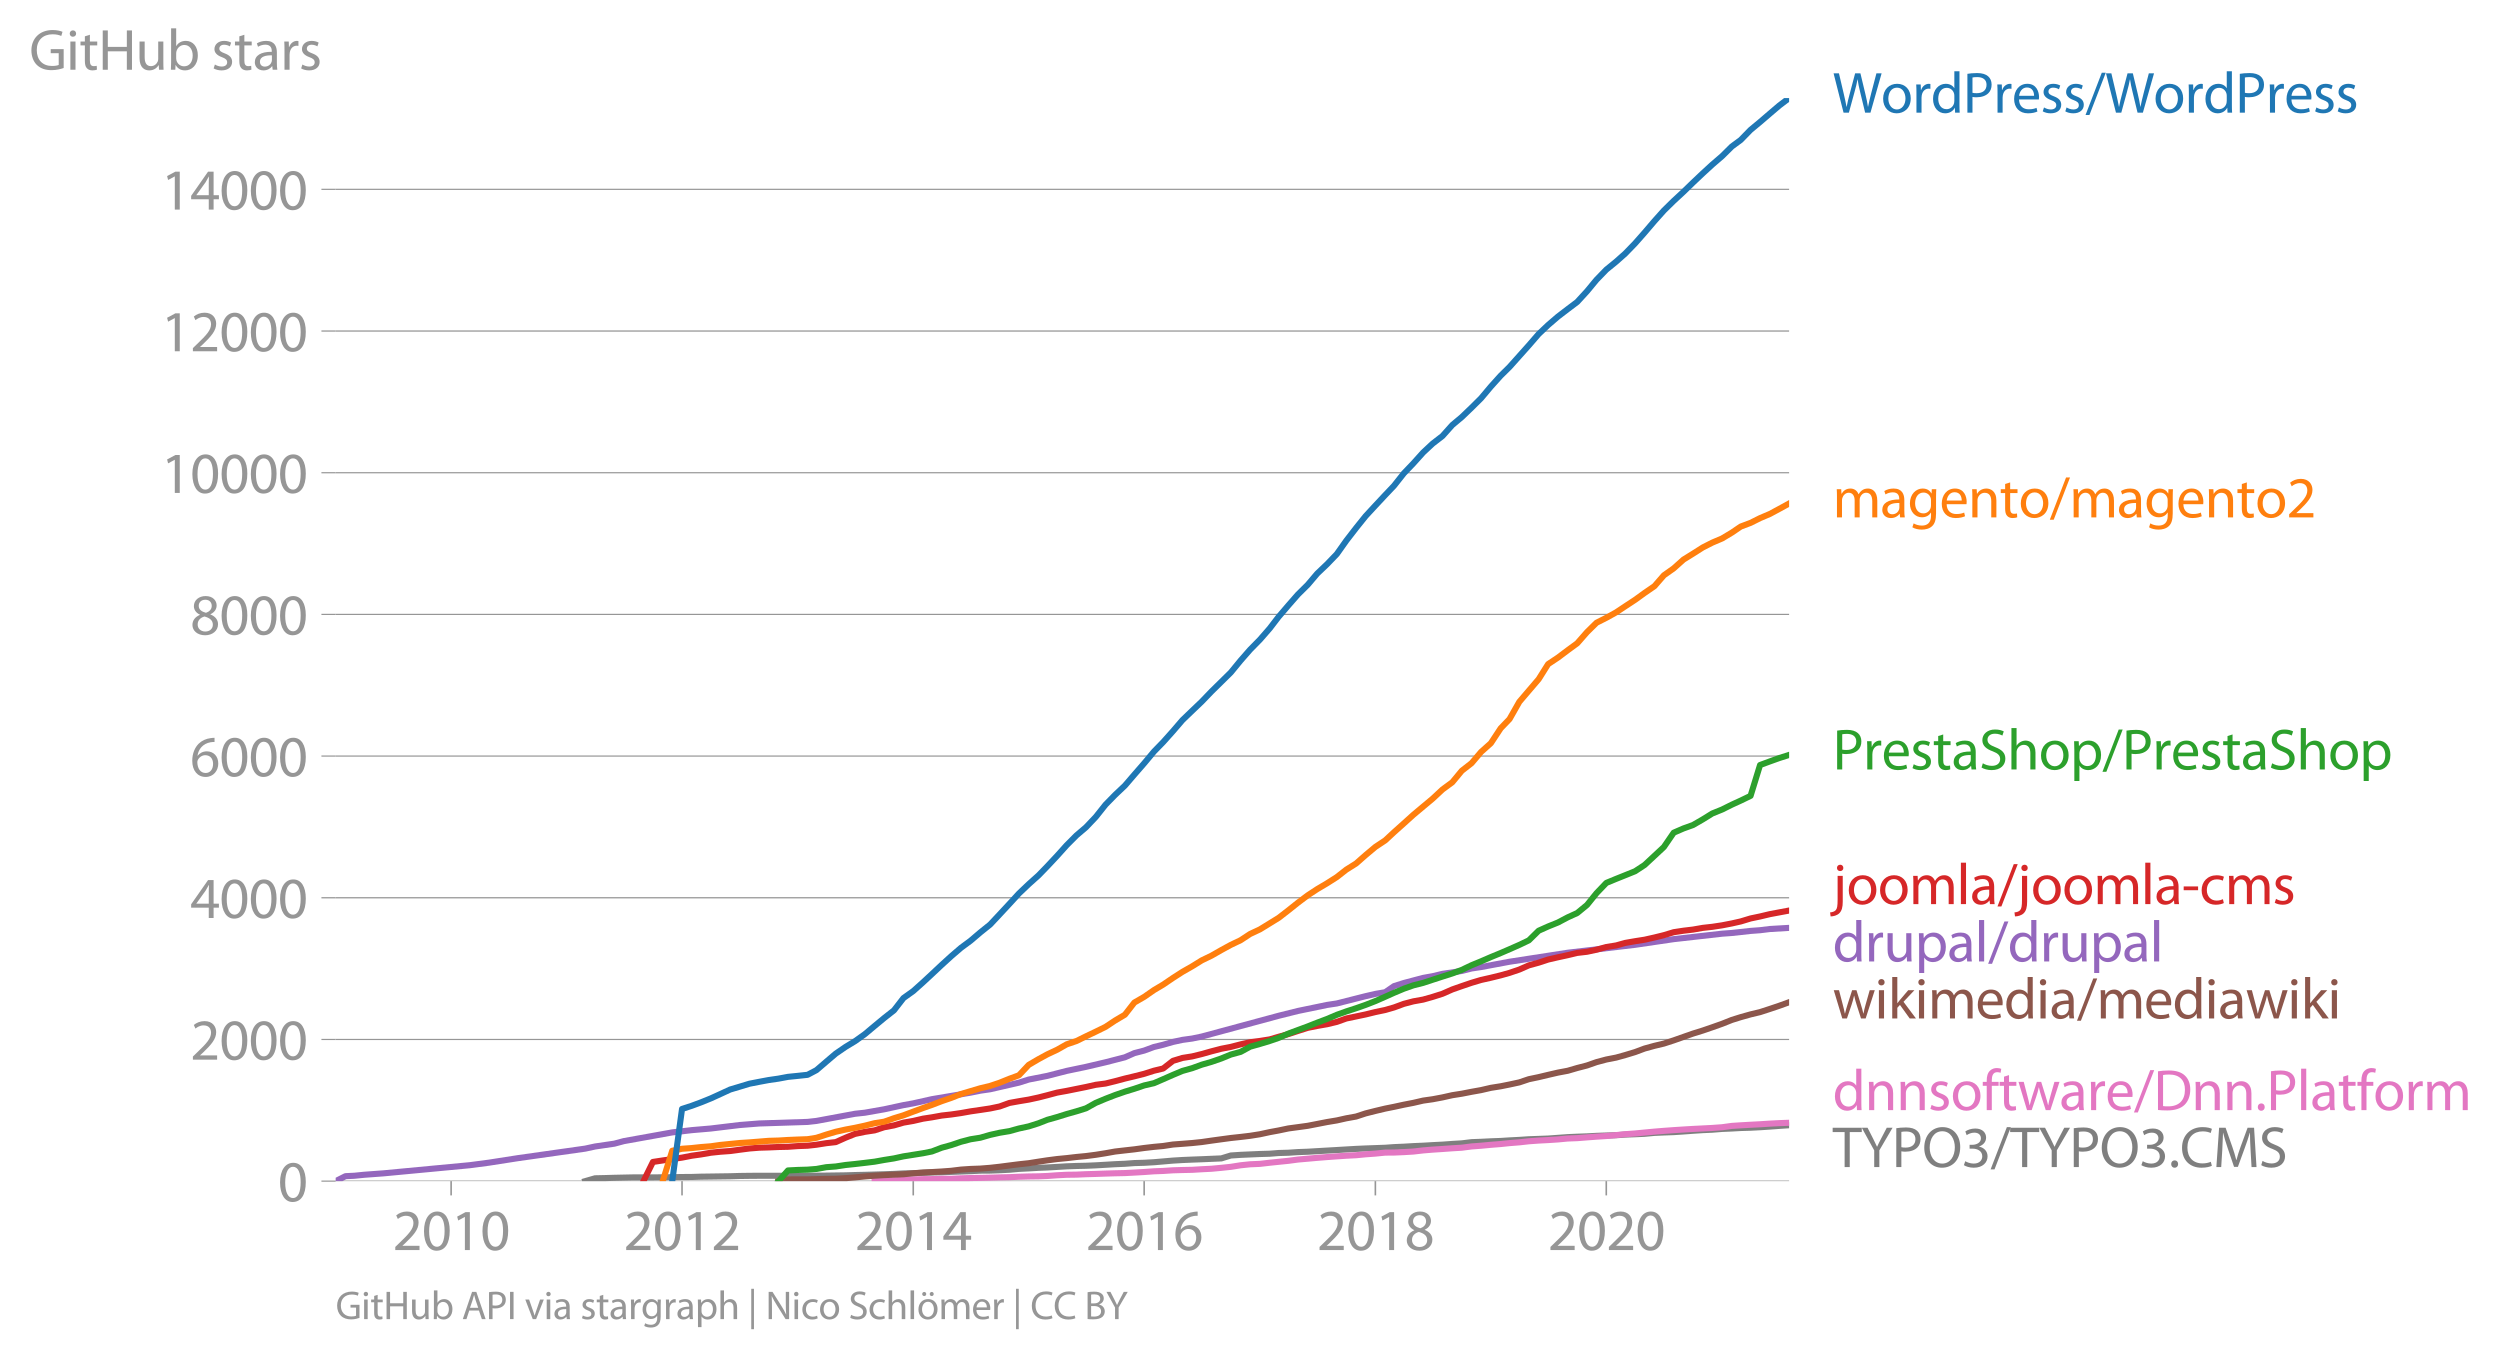 <svg xmlns:xlink="http://www.w3.org/1999/xlink" width="819.024" height="444.99" viewBox="0 0 614.268 333.742" xmlns="http://www.w3.org/2000/svg"><defs><style>*{stroke-linejoin:round;stroke-linecap:butt}</style></defs><g id="figure_1"><path d="M0 333.742h614.268V0H0v333.742z" style="fill:none" id="patch_1"/><g id="axes_1"><path d="M82.476 290.215h357.12V24.103H82.476v266.112z" style="fill:none" id="patch_2"/><g id="matplotlib.axis_1"><g id="xtick_1"><g id="line2d_1"><defs><path id="m852d2f756b" d="M0 0v3.5" style="stroke:#969696;stroke-width:.4"/></defs><use xlink:href="#m852d2f756b" x="110.844" y="290.215" style="fill:#969696;stroke:#969696;stroke-width:.4"/></g><g style="fill:#969696" transform="matrix(.14 0 0 -.14 96.48 307.155)" id="text_1"><defs><path id="MyriadPro-Regular-32" d="M2944 0v467H1075v13l333 307c877 845 1434 1466 1434 2234 0 595-378 1209-1274 1209-480 0-890-179-1178-422l180-397c192 160 505 352 883 352 621 0 825-390 825-813-6-627-486-1164-1548-2176L288 346V0h2656z" transform="scale(.016)"/><path id="MyriadPro-Regular-30" d="M1677 4230c-845 0-1447-768-1447-2163C243 691 794-70 1606-70c922 0 1447 780 1447 2195 0 1325-499 2105-1376 2105zm-32-435c582 0 845-672 845-1696 0-1062-276-1734-852-1734-512 0-844 614-844 1696 0 1133 358 1734 851 1734z" transform="scale(.016)"/><path id="MyriadPro-Regular-31" d="M1510 0h544v4160h-480l-908-486 108-429 724 390h12V0z" transform="scale(.016)"/></defs><use xlink:href="#MyriadPro-Regular-32"/><use xlink:href="#MyriadPro-Regular-30" x="51.3"/><use xlink:href="#MyriadPro-Regular-31" x="102.6"/><use xlink:href="#MyriadPro-Regular-30" x="153.9"/></g></g><g id="xtick_2"><use xlink:href="#m852d2f756b" x="167.579" y="290.215" style="fill:#969696;stroke:#969696;stroke-width:.4" id="line2d_2"/><g style="fill:#969696" transform="matrix(.14 0 0 -.14 153.216 307.155)" id="text_2"><use xlink:href="#MyriadPro-Regular-32"/><use xlink:href="#MyriadPro-Regular-30" x="51.3"/><use xlink:href="#MyriadPro-Regular-31" x="102.6"/><use xlink:href="#MyriadPro-Regular-32" x="153.9"/></g></g><g id="xtick_3"><use xlink:href="#m852d2f756b" x="224.392" y="290.215" style="fill:#969696;stroke:#969696;stroke-width:.4" id="line2d_3"/><g style="fill:#969696" transform="matrix(.14 0 0 -.14 210.028 307.155)" id="text_3"><defs><path id="MyriadPro-Regular-34" d="M2560 0v1133h582v441h-582v2586h-608L96 1504v-371h1933V0h531zM666 1574v13l1017 1415c115 192 218 371 346 614h19c-13-218-19-435-19-653V1574H666z" transform="scale(.016)"/></defs><use xlink:href="#MyriadPro-Regular-32"/><use xlink:href="#MyriadPro-Regular-30" x="51.3"/><use xlink:href="#MyriadPro-Regular-31" x="102.6"/><use xlink:href="#MyriadPro-Regular-34" x="153.9"/></g></g><g id="xtick_4"><use xlink:href="#m852d2f756b" x="281.127" y="290.215" style="fill:#969696;stroke:#969696;stroke-width:.4" id="line2d_4"/><g style="fill:#969696" transform="matrix(.14 0 0 -.14 266.764 307.155)" id="text_4"><defs><path id="MyriadPro-Regular-36" d="M2662 4224c-102 0-243-6-409-32-525-64-986-275-1331-614-410-410-704-1056-704-1876C218 621 800-70 1690-70c864 0 1382 704 1382 1465 0 813-518 1344-1254 1344-461 0-807-217-1005-480h-19c96 685 563 1331 1446 1479 160 25 307 32 422 25v461zM1690 365c-589 0-903 505-916 1190 0 103 26 186 64 250 154 301 468 512 807 512 518 0 857-359 857-954s-326-998-806-998h-6z" transform="scale(.016)"/></defs><use xlink:href="#MyriadPro-Regular-32"/><use xlink:href="#MyriadPro-Regular-30" x="51.3"/><use xlink:href="#MyriadPro-Regular-31" x="102.6"/><use xlink:href="#MyriadPro-Regular-36" x="153.9"/></g></g><g id="xtick_5"><use xlink:href="#m852d2f756b" x="337.939" y="290.215" style="fill:#969696;stroke:#969696;stroke-width:.4" id="line2d_5"/><g style="fill:#969696" transform="matrix(.14 0 0 -.14 323.576 307.155)" id="text_5"><defs><path id="MyriadPro-Regular-38" d="M1062 2170c-512-218-825-589-825-1114C237 448 762-70 1632-70c794 0 1414 486 1414 1209 0 506-320 871-838 1075v20c512 243 685 620 685 972 0 519-403 1024-1210 1024-729 0-1286-448-1286-1107 0-358 198-717 659-934l6-19zm583-1831c-531 0-851 371-832 794 0 397 262 717 749 857 563-160 915-403 915-908 0-423-327-743-832-743zm6 3488c506 0 704-345 704-678 0-378-275-634-633-755-480 128-794 352-794 768 0 358 256 665 723 665z" transform="scale(.016)"/></defs><use xlink:href="#MyriadPro-Regular-32"/><use xlink:href="#MyriadPro-Regular-30" x="51.3"/><use xlink:href="#MyriadPro-Regular-31" x="102.6"/><use xlink:href="#MyriadPro-Regular-38" x="153.9"/></g></g><g id="xtick_6"><use xlink:href="#m852d2f756b" x="394.675" y="290.215" style="fill:#969696;stroke:#969696;stroke-width:.4" id="line2d_6"/><g style="fill:#969696" transform="matrix(.14 0 0 -.14 380.311 307.155)" id="text_6"><use xlink:href="#MyriadPro-Regular-32"/><use xlink:href="#MyriadPro-Regular-30" x="51.3"/><use xlink:href="#MyriadPro-Regular-32" x="102.6"/><use xlink:href="#MyriadPro-Regular-30" x="153.9"/></g></g></g><g id="matplotlib.axis_2"><g id="ytick_1"><path d="M82.476 290.215h357.12" clip-path="url(#pc73faa4b08)" style="fill:none;stroke:#969696;stroke-width:.3;stroke-linecap:square" id="line2d_7"/><g id="line2d_8"><defs><path id="m9171b4764f" d="M0 0h-3.5" style="stroke:#969696;stroke-width:.3"/></defs><use xlink:href="#m9171b4764f" x="82.476" y="290.215" style="fill:#969696;stroke:#969696;stroke-width:.3"/></g><use xlink:href="#MyriadPro-Regular-30" style="fill:#969696" transform="matrix(.14 0 0 -.14 68.295 295.185)" id="text_7"/></g><g id="ytick_2"><path d="M82.476 255.402h357.12" clip-path="url(#pc73faa4b08)" style="fill:none;stroke:#969696;stroke-width:.3;stroke-linecap:square" id="line2d_9"/><use xlink:href="#m9171b4764f" x="82.476" y="255.402" style="fill:#969696;stroke:#969696;stroke-width:.3" id="line2d_10"/><g style="fill:#969696" transform="matrix(.14 0 0 -.14 46.75 260.372)" id="text_8"><use xlink:href="#MyriadPro-Regular-32"/><use xlink:href="#MyriadPro-Regular-30" x="51.3"/><use xlink:href="#MyriadPro-Regular-30" x="102.6"/><use xlink:href="#MyriadPro-Regular-30" x="153.9"/></g></g><g id="ytick_3"><path d="M82.476 220.589h357.12" clip-path="url(#pc73faa4b08)" style="fill:none;stroke:#969696;stroke-width:.3;stroke-linecap:square" id="line2d_11"/><use xlink:href="#m9171b4764f" x="82.476" y="220.589" style="fill:#969696;stroke:#969696;stroke-width:.3" id="line2d_12"/><g style="fill:#969696" transform="matrix(.14 0 0 -.14 46.75 225.559)" id="text_9"><use xlink:href="#MyriadPro-Regular-34"/><use xlink:href="#MyriadPro-Regular-30" x="51.3"/><use xlink:href="#MyriadPro-Regular-30" x="102.6"/><use xlink:href="#MyriadPro-Regular-30" x="153.9"/></g></g><g id="ytick_4"><path d="M82.476 185.776h357.12" clip-path="url(#pc73faa4b08)" style="fill:none;stroke:#969696;stroke-width:.3;stroke-linecap:square" id="line2d_13"/><use xlink:href="#m9171b4764f" x="82.476" y="185.776" style="fill:#969696;stroke:#969696;stroke-width:.3" id="line2d_14"/><g style="fill:#969696" transform="matrix(.14 0 0 -.14 46.75 190.746)" id="text_10"><use xlink:href="#MyriadPro-Regular-36"/><use xlink:href="#MyriadPro-Regular-30" x="51.3"/><use xlink:href="#MyriadPro-Regular-30" x="102.6"/><use xlink:href="#MyriadPro-Regular-30" x="153.9"/></g></g><g id="ytick_5"><path d="M82.476 150.962h357.12" clip-path="url(#pc73faa4b08)" style="fill:none;stroke:#969696;stroke-width:.3;stroke-linecap:square" id="line2d_15"/><use xlink:href="#m9171b4764f" x="82.476" y="150.962" style="fill:#969696;stroke:#969696;stroke-width:.3" id="line2d_16"/><g style="fill:#969696" transform="matrix(.14 0 0 -.14 46.75 155.932)" id="text_11"><use xlink:href="#MyriadPro-Regular-38"/><use xlink:href="#MyriadPro-Regular-30" x="51.3"/><use xlink:href="#MyriadPro-Regular-30" x="102.6"/><use xlink:href="#MyriadPro-Regular-30" x="153.9"/></g></g><g id="ytick_6"><path d="M82.476 116.15h357.12" clip-path="url(#pc73faa4b08)" style="fill:none;stroke:#969696;stroke-width:.3;stroke-linecap:square" id="line2d_17"/><use xlink:href="#m9171b4764f" x="82.476" y="116.149" style="fill:#969696;stroke:#969696;stroke-width:.3" id="line2d_18"/><g style="fill:#969696" transform="matrix(.14 0 0 -.14 39.568 121.12)" id="text_12"><use xlink:href="#MyriadPro-Regular-31"/><use xlink:href="#MyriadPro-Regular-30" x="51.3"/><use xlink:href="#MyriadPro-Regular-30" x="102.6"/><use xlink:href="#MyriadPro-Regular-30" x="153.9"/><use xlink:href="#MyriadPro-Regular-30" x="205.2"/></g></g><g id="ytick_7"><path d="M82.476 81.336h357.12" clip-path="url(#pc73faa4b08)" style="fill:none;stroke:#969696;stroke-width:.3;stroke-linecap:square" id="line2d_19"/><use xlink:href="#m9171b4764f" x="82.476" y="81.336" style="fill:#969696;stroke:#969696;stroke-width:.3" id="line2d_20"/><g style="fill:#969696" transform="matrix(.14 0 0 -.14 39.568 86.306)" id="text_13"><use xlink:href="#MyriadPro-Regular-31"/><use xlink:href="#MyriadPro-Regular-32" x="51.3"/><use xlink:href="#MyriadPro-Regular-30" x="102.6"/><use xlink:href="#MyriadPro-Regular-30" x="153.9"/><use xlink:href="#MyriadPro-Regular-30" x="205.2"/></g></g><g id="ytick_8"><path d="M82.476 46.523h357.12" clip-path="url(#pc73faa4b08)" style="fill:none;stroke:#969696;stroke-width:.3;stroke-linecap:square" id="line2d_21"/><use xlink:href="#m9171b4764f" x="82.476" y="46.523" style="fill:#969696;stroke:#969696;stroke-width:.3" id="line2d_22"/><g style="fill:#969696" transform="matrix(.14 0 0 -.14 39.568 51.493)" id="text_14"><use xlink:href="#MyriadPro-Regular-31"/><use xlink:href="#MyriadPro-Regular-34" x="51.3"/><use xlink:href="#MyriadPro-Regular-30" x="102.6"/><use xlink:href="#MyriadPro-Regular-30" x="153.9"/><use xlink:href="#MyriadPro-Regular-30" x="205.2"/></g></g><g style="fill:#969696" transform="matrix(.14 0 0 -.14 7.2 17.14)" id="text_15"><defs><path id="MyriadPro-Regular-47" d="M3770 2266H2349v-448h877V531c-128-64-378-115-743-115-1005 0-1664 646-1664 1741 0 1081 685 1734 1735 1734 435 0 723-83 953-185l135 454c-186 90-576 198-1076 198-1446 0-2329-940-2336-2227 0-672 231-1248 602-1606 422-403 960-570 1613-570 582 0 1075 147 1325 237v2074z" transform="scale(.016)"/><path id="MyriadPro-Regular-69" d="M1030 0v3098H467V0h563zM749 4320c-205 0-352-154-352-352 0-192 141-346 339-346 224 0 365 154 358 346 0 198-134 352-345 352z" transform="scale(.016)"/><path id="MyriadPro-Regular-74" d="M595 3667v-569H115v-429h480V979c0-365 58-640 218-806C947 19 1158-70 1421-70c217 0 390 38 499 83l-26 422c-83-25-172-38-326-38-314 0-422 217-422 601v1671h806v429h-806v742l-551-173z" transform="scale(.016)"/><path id="MyriadPro-Regular-48" d="M486 4314V0h557v2022h2087V0h563v4314h-563V2509H1043v1805H486z" transform="scale(.016)"/><path id="MyriadPro-Regular-75" d="M3059 3098h-563V1197c0-103-19-205-51-288-103-250-365-512-743-512-512 0-691 397-691 985v1716H448V1286C448 198 1030-70 1517-70c550 0 877 326 1024 576h13l32-506h499c-19 243-26 525-26 845v2253z" transform="scale(.016)"/><path id="MyriadPro-Regular-62" d="M467 800c0-275-13-589-25-800h486l26 512h19c230-410 589-582 1037-582 691 0 1388 550 1388 1657 7 941-537 1581-1305 1581-499 0-858-224-1056-570h-13v1946H467V800zm557 998c0 90 19 167 32 231 115 429 474 691 858 691 601 0 921-531 921-1152 0-710-352-1190-941-1190-409 0-736 268-844 659-13 64-26 134-26 205v556z" transform="scale(.016)"/><path id="MyriadPro-Regular-73" d="M250 147C467 19 781-70 1120-70c736 0 1158 390 1158 934 0 461-275 730-812 934-404 154-589 269-589 525 0 231 185 423 518 423 288 0 512-103 634-180l141 410c-173 102-448 192-762 192-666 0-1069-410-1069-909 0-371 263-678 819-877 416-153 576-300 576-569 0-256-192-461-601-461-282 0-576 115-743 224L250 147z" transform="scale(.016)"/><path id="MyriadPro-Regular-61" d="M2643 1901c0 621-230 1267-1177 1267-391 0-762-109-1018-275l128-371c218 140 518 230 806 230 634 0 704-461 704-717v-64C890 1978 224 1568 224 819c0-448 320-889 947-889 442 0 775 217 947 460h20l44-390h512c-38 211-51 474-51 742v1159zm-544-858c0-57-13-121-32-179-89-262-345-518-749-518-288 0-531 172-531 537 0 602 698 711 1312 698v-538z" transform="scale(.016)"/><path id="MyriadPro-Regular-72" d="M467 0h557v1651c0 96 13 186 26 263 76 422 358 723 755 723 77 0 134-7 192-19v531c-51 13-96 19-160 19-378 0-717-262-858-678h-25l-20 608H442c19-288 25-602 25-967V0z" transform="scale(.016)"/></defs><use xlink:href="#MyriadPro-Regular-47"/><use xlink:href="#MyriadPro-Regular-69" x="64.6"/><use xlink:href="#MyriadPro-Regular-74" x="88"/><use xlink:href="#MyriadPro-Regular-48" x="121.1"/><use xlink:href="#MyriadPro-Regular-75" x="186.3"/><use xlink:href="#MyriadPro-Regular-62" x="241.4"/><use xlink:href="#MyriadPro-Regular-20" x="298.3"/><use xlink:href="#MyriadPro-Regular-73" x="319.5"/><use xlink:href="#MyriadPro-Regular-74" x="359.1"/><use xlink:href="#MyriadPro-Regular-61" x="392.2"/><use xlink:href="#MyriadPro-Regular-72" x="440.4"/><use xlink:href="#MyriadPro-Regular-73" x="473.1"/></g></g><path d="m143.797 290.215 2.409-.696 2.332-.052 2.409-.07 2.331-.052 2.41-.052h4.74l2.41-.018 2.332-.035 2.409-.035 2.41-.017 2.253-.07 2.41-.034 2.33-.035 2.41-.035 2.332-.07 2.409-.034 2.41-.018H198.432l2.177-.017 2.409-.018 2.331-.034 2.41-.035 2.331-.07 2.41-.052 2.409-.07 2.331-.07 2.41-.086 2.331-.122 2.41-.052 2.409-.088 2.176-.087 2.41-.052 2.33-.104 2.41-.087 2.332-.087 2.41-.122 2.408-.018 2.332-.087 2.41-.121 2.33-.21 2.41-.121 2.41-.14 2.176-.086 2.409-.14 2.331-.139 2.41-.087 2.331-.052 2.41-.105 2.409-.139 2.332-.14 2.409-.104 2.331-.174 2.41-.07 2.409-.138 2.254-.192 2.41-.209 2.33-.14 2.41-.104 2.332-.087 2.409-.104 2.41-.104 2.33-.714 2.41-.157 2.332-.104 2.409-.105 2.41-.07 2.175-.173 2.41-.07 2.331-.157 2.41-.087 2.331-.139 2.41-.14 2.409-.138 2.331-.14 2.41-.139 2.331-.104 2.41-.087 2.409-.087 2.176-.157 2.41-.105 2.33-.139 2.41-.104 2.332-.14 2.409-.121 2.41-.174 2.33-.14 2.41-.296 2.332-.087 2.409-.121 2.41-.087 2.175-.14 2.41-.122 2.331-.156 2.41-.087 2.331-.087 2.41-.174 2.409-.174 2.331-.105 2.41-.087 2.331-.122 2.41-.087 2.409-.07 2.254-.156 2.409-.087 2.332-.105 2.409-.226 2.331-.104 2.41-.087 2.409-.157 2.332-.174 2.409-.157 2.331-.104 2.41-.192 2.41-.104 2.175-.122 2.41-.07 2.331-.121 2.41-.157 2.331-.174 2.41-.157" clip-path="url(#pc73faa4b08)" style="fill:none;stroke:#7f7f7f;stroke-width:1.5;stroke-linecap:square" id="line2d_23"/><path d="m214.91 290.215 2.331-.14 2.41-.069 2.331-.14 2.41-.069 2.409-.07 2.176-.017 2.41-.07h2.33l2.41-.121 2.332-.07 2.41-.035 2.408-.052 2.332-.07 2.41-.052 2.33-.104 2.41-.07 2.41-.035 2.176-.087 2.409-.174 2.331-.122 2.41-.034 2.331-.105 2.41-.07 2.409-.086 2.332-.07 2.409-.052 2.331-.122 2.41-.14 2.409-.173 2.254-.087 2.41-.157 2.33-.07 2.41-.052 2.332-.14 2.409-.121 2.41-.226 2.33-.244 2.41-.383 2.332-.244 2.409-.104 2.41-.279 2.175-.226 2.41-.244 2.331-.313 2.41-.209 2.331-.209 2.41-.191 2.409-.174 2.331-.157 2.41-.122 2.331-.226 2.41-.174 2.409-.244 2.176-.017 2.41-.105 2.33-.139 2.41-.278 2.332-.192 2.409-.157 2.41-.174 2.33-.139 2.41-.313 2.332-.174 2.409-.227 2.41-.191 2.175-.226 2.41-.192 2.331-.26 2.41-.175 2.331-.122 2.41-.156 2.409-.227 2.331-.087 2.41-.191 2.331-.174 2.41-.157 2.409-.226 2.254-.227 2.409-.174 2.332-.226 2.409-.226 2.331-.192 2.41-.174 2.409-.156 2.332-.14 2.409-.121 2.331-.122 2.41-.174 2.41-.331 2.175-.14 2.41-.139 2.331-.121 2.41-.157 2.331-.122 2.41-.087" clip-path="url(#pc73faa4b08)" style="fill:none;stroke:#e377c2;stroke-width:1.5;stroke-linecap:square" id="line2d_24"/><path d="m191.283 290.215 2.332-.418 2.41-.017h2.408l2.177-.052 2.409-.07 2.331-.035 2.41-.139 2.331-.191 2.41-.227 2.409-.191 2.331-.14 2.41-.104 2.331-.104 2.41-.244 2.409-.192 2.176-.104 2.41-.14 2.33-.173 2.41-.296 2.332-.157 2.41-.087 2.408-.191 2.332-.261 2.41-.314 2.33-.296 2.41-.26 2.41-.384 2.176-.33 2.409-.314 2.331-.226 2.41-.279 2.331-.226 2.41-.313 2.409-.383 2.332-.418 2.409-.278 2.331-.261 2.41-.331 2.409-.279 2.254-.209 2.41-.365 2.33-.174 2.41-.192 2.332-.243 2.409-.349 2.41-.33 2.33-.314 2.41-.26 2.332-.28 2.409-.382 2.41-.522 2.175-.4 2.41-.505 2.331-.314 2.41-.33 2.331-.453 2.41-.47 2.409-.4 2.331-.523 2.41-.435 2.331-.766 2.41-.609 2.409-.574 2.176-.435 2.41-.523 2.33-.452 2.41-.557 2.332-.331 2.409-.453 2.41-.54 2.33-.365 2.41-.47 2.332-.417 2.409-.557 2.41-.383 2.175-.436 2.41-.522 2.331-.783 2.41-.505 2.331-.557 2.41-.557 2.409-.452 2.331-.68 2.41-.626 2.331-.818 2.41-.644 2.409-.47 2.254-.627 2.409-.73 2.332-.871 2.409-.662 2.331-.557 2.41-.783 2.409-.853 2.332-.818 2.409-.748 2.331-.801 2.41-.853 2.41-.957 2.175-.68 2.41-.678 2.331-.557 2.41-.783 2.331-.784 2.41-.87" clip-path="url(#pc73faa4b08)" style="fill:none;stroke:#8c564b;stroke-width:1.5;stroke-linecap:square" id="line2d_25"/><g style="fill:#1f77b4" transform="matrix(.14 0 0 -.14 450.31 27.687)" id="text_16"><defs><path id="MyriadPro-Regular-57" d="m1773 0 614 2246c160 557 256 980 333 1408h13c57-435 147-857 281-1408L3558 0h583l1222 4314h-569l-570-2176c-134-538-256-1018-346-1492h-12c-64 455-180 967-301 1479l-525 2189h-582l-576-2176c-148-557-282-1069-352-1498h-13c-77 416-192 954-320 1491L685 4314H96L1190 0h583z" transform="scale(.016)"/><path id="MyriadPro-Regular-6f" d="M1779 3168c-857 0-1536-608-1536-1645C243 544 890-70 1728-70c749 0 1542 499 1542 1644 0 948-601 1594-1491 1594zm-13-422c666 0 928-666 928-1191 0-697-403-1203-940-1203-551 0-941 512-941 1190 0 589 288 1204 953 1204z" transform="scale(.016)"/><path id="MyriadPro-Regular-64" d="M2579 4544V2694h-13c-140 250-460 474-934 474-755 0-1395-634-1389-1664C243 563 819-70 1568-70c506 0 883 262 1056 608h13l25-538h506c-19 211-26 525-26 800v3744h-563zm0-3245c0-89-6-166-25-243-103-422-448-672-826-672-608 0-915 518-915 1146 0 684 345 1196 928 1196 422 0 729-294 813-652 19-71 25-167 25-237v-538z" transform="scale(.016)"/><path id="MyriadPro-Regular-50" d="M486 0h557v1728c128-32 282-38 448-38 544 0 1024 160 1319 473 217 224 332 531 332 922 0 384-140 697-377 902-256 231-659 359-1210 359-448 0-800-39-1069-84V0zm557 3859c96 26 282 45 525 45 614 0 1018-275 1018-845 0-595-410-921-1082-921-186 0-339 12-461 44v1677z" transform="scale(.016)"/><path id="MyriadPro-Regular-65" d="M2957 1446c6 58 19 148 19 263 0 569-269 1459-1280 1459-902 0-1453-736-1453-1670C243 563 813-70 1766-70c493 0 832 108 1031 198l-96 403c-211-89-455-160-858-160-563 0-1049 314-1062 1075h2176zM787 1850c45 390 295 915 864 915 634 0 787-557 781-915H787z" transform="scale(.016)"/><path id="MyriadPro-Regular-2f" d="m422-256 1792 4640h-435L-6-256h428z" transform="scale(.016)"/></defs><use xlink:href="#MyriadPro-Regular-57"/><use xlink:href="#MyriadPro-Regular-6f" x="84.6"/><use xlink:href="#MyriadPro-Regular-72" x="139.5"/><use xlink:href="#MyriadPro-Regular-64" x="172.2"/><use xlink:href="#MyriadPro-Regular-50" x="228.6"/><use xlink:href="#MyriadPro-Regular-72" x="281.8"/><use xlink:href="#MyriadPro-Regular-65" x="314.5"/><use xlink:href="#MyriadPro-Regular-73" x="364.6"/><use xlink:href="#MyriadPro-Regular-73" x="404.2"/><use xlink:href="#MyriadPro-Regular-2f" x="443.8"/><use xlink:href="#MyriadPro-Regular-57" x="478.1"/><use xlink:href="#MyriadPro-Regular-6f" x="562.7"/><use xlink:href="#MyriadPro-Regular-72" x="617.6"/><use xlink:href="#MyriadPro-Regular-64" x="650.3"/><use xlink:href="#MyriadPro-Regular-50" x="706.7"/><use xlink:href="#MyriadPro-Regular-72" x="759.9"/><use xlink:href="#MyriadPro-Regular-65" x="792.6"/><use xlink:href="#MyriadPro-Regular-73" x="842.7"/><use xlink:href="#MyriadPro-Regular-73" x="882.3"/></g><g style="fill:#ff7f0e" transform="matrix(.14 0 0 -.14 450.31 127.133)" id="text_17"><defs><path id="MyriadPro-Regular-6d" d="M467 0h551v1869c0 96 12 192 44 275 90 282 346 563 698 563 429 0 646-358 646-851V0h551v1914c0 102 19 204 45 281 96 275 345 512 665 512 455 0 672-358 672-953V0h551v1824c0 1075-608 1344-1018 1344-294 0-499-77-685-218-128-96-249-230-345-403h-13c-135 365-455 621-877 621-512 0-800-275-973-570h-19l-26 500H442c19-256 25-519 25-839V0z" transform="scale(.016)"/><path id="MyriadPro-Regular-67" d="M3110 2246c0 378 13 628 26 852h-493l-25-468h-13c-135 256-429 538-967 538-710 0-1395-595-1395-1645C243 666 794 13 1562 13c480 0 812 230 985 518h13V186c0-781-422-1082-998-1082-384 0-704 115-909 243l-141-429c250-166 659-256 1030-256 391 0 826 90 1127 372 301 268 441 704 441 1414v1798zm-556-928c0-96-13-204-45-300-122-359-435-576-781-576-608 0-915 505-915 1113 0 717 384 1171 921 1171 410 0 685-268 788-595 25-77 32-160 32-256v-557z" transform="scale(.016)"/><path id="MyriadPro-Regular-6e" d="M467 0h563v1862c0 96 13 192 39 263 96 313 384 576 755 576 531 0 717-416 717-915V0h563v1850c0 1062-666 1318-1094 1318-512 0-871-288-1024-582h-13l-32 512H442c19-256 25-519 25-839V0z" transform="scale(.016)"/></defs><use xlink:href="#MyriadPro-Regular-6d"/><use xlink:href="#MyriadPro-Regular-61" x="83.4"/><use xlink:href="#MyriadPro-Regular-67" x="131.6"/><use xlink:href="#MyriadPro-Regular-65" x="187.5"/><use xlink:href="#MyriadPro-Regular-6e" x="237.6"/><use xlink:href="#MyriadPro-Regular-74" x="293.1"/><use xlink:href="#MyriadPro-Regular-6f" x="326.2"/><use xlink:href="#MyriadPro-Regular-2f" x="381.1"/><use xlink:href="#MyriadPro-Regular-6d" x="415.4"/><use xlink:href="#MyriadPro-Regular-61" x="498.8"/><use xlink:href="#MyriadPro-Regular-67" x="547"/><use xlink:href="#MyriadPro-Regular-65" x="602.9"/><use xlink:href="#MyriadPro-Regular-6e" x="653"/><use xlink:href="#MyriadPro-Regular-74" x="708.5"/><use xlink:href="#MyriadPro-Regular-6f" x="741.6"/><use xlink:href="#MyriadPro-Regular-32" x="796.5"/></g><g style="fill:#2ca02c" transform="matrix(.14 0 0 -.14 450.31 189.064)" id="text_18"><defs><path id="MyriadPro-Regular-53" d="M269 211C499 58 954-70 1370-70c1017 0 1510 582 1510 1248 0 633-371 985-1101 1267-595 230-857 429-857 832 0 294 224 646 812 646 391 0 679-128 820-205l153 455c-192 109-512 211-953 211-839 0-1396-499-1396-1171 0-608 436-973 1140-1223 582-224 812-454 812-857 0-435-332-736-902-736-384 0-749 128-998 281L269 211z" transform="scale(.016)"/><path id="MyriadPro-Regular-68" d="M467 0h563v1869c0 109 7 192 39 269 102 307 390 563 755 563 531 0 717-423 717-922V0h563v1843c0 1069-666 1325-1082 1325-211 0-409-64-576-160-172-96-313-237-403-397h-13v1933H467V0z" transform="scale(.016)"/><path id="MyriadPro-Regular-70" d="M467-1267h557V416h13c185-307 544-486 953-486 730 0 1408 550 1408 1664 0 940-563 1574-1312 1574-505 0-870-224-1100-602h-13l-26 532H442c12-295 25-615 25-1012v-3353zm557 3059c0 77 19 160 38 230 109 423 468 698 852 698 595 0 921-531 921-1152 0-710-345-1197-941-1197-403 0-742 269-844 659-13 71-26 148-26 231v531z" transform="scale(.016)"/></defs><use xlink:href="#MyriadPro-Regular-50"/><use xlink:href="#MyriadPro-Regular-72" x="53.2"/><use xlink:href="#MyriadPro-Regular-65" x="85.9"/><use xlink:href="#MyriadPro-Regular-73" x="136"/><use xlink:href="#MyriadPro-Regular-74" x="175.6"/><use xlink:href="#MyriadPro-Regular-61" x="208.7"/><use xlink:href="#MyriadPro-Regular-53" x="256.9"/><use xlink:href="#MyriadPro-Regular-68" x="306.2"/><use xlink:href="#MyriadPro-Regular-6f" x="361.7"/><use xlink:href="#MyriadPro-Regular-70" x="416.6"/><use xlink:href="#MyriadPro-Regular-2f" x="473.5"/><use xlink:href="#MyriadPro-Regular-50" x="507.8"/><use xlink:href="#MyriadPro-Regular-72" x="561"/><use xlink:href="#MyriadPro-Regular-65" x="593.7"/><use xlink:href="#MyriadPro-Regular-73" x="643.8"/><use xlink:href="#MyriadPro-Regular-74" x="683.4"/><use xlink:href="#MyriadPro-Regular-61" x="716.5"/><use xlink:href="#MyriadPro-Regular-53" x="764.7"/><use xlink:href="#MyriadPro-Regular-68" x="814"/><use xlink:href="#MyriadPro-Regular-6f" x="869.5"/><use xlink:href="#MyriadPro-Regular-70" x="924.4"/></g><g style="fill:#d62728" transform="matrix(.14 0 0 -.14 450.31 222.145)" id="text_19"><defs><path id="MyriadPro-Regular-6a" d="M-230-1350c300 0 710 102 960 352 275 281 371 672 371 1273v2823H538V493c0-743-58-992-212-1165C192-819-32-890-288-909l58-441zM826 4320c-212 0-359-154-359-352 0-186 135-346 346-346 224 0 358 160 352 346 0 198-135 352-339 352z" transform="scale(.016)"/><path id="MyriadPro-Regular-6c" d="M467 0h563v4544H467V0z" transform="scale(.016)"/><path id="MyriadPro-Regular-2d" d="M192 1939v-416h1581v416H192z" transform="scale(.016)"/><path id="MyriadPro-Regular-63" d="M2579 538c-160-71-371-154-691-154-614 0-1075 442-1075 1158 0 647 384 1172 1094 1172 307 0 519-71 653-148l128 436c-154 76-448 160-781 160-1011 0-1664-692-1664-1645C243 570 851-70 1786-70c416 0 742 108 889 185l-96 423z" transform="scale(.016)"/></defs><use xlink:href="#MyriadPro-Regular-6a"/><use xlink:href="#MyriadPro-Regular-6f" x="24.3"/><use xlink:href="#MyriadPro-Regular-6f" x="79.2"/><use xlink:href="#MyriadPro-Regular-6d" x="134.1"/><use xlink:href="#MyriadPro-Regular-6c" x="217.5"/><use xlink:href="#MyriadPro-Regular-61" x="241.1"/><use xlink:href="#MyriadPro-Regular-2f" x="289.3"/><use xlink:href="#MyriadPro-Regular-6a" x="323.6"/><use xlink:href="#MyriadPro-Regular-6f" x="347.9"/><use xlink:href="#MyriadPro-Regular-6f" x="402.8"/><use xlink:href="#MyriadPro-Regular-6d" x="457.7"/><use xlink:href="#MyriadPro-Regular-6c" x="541.1"/><use xlink:href="#MyriadPro-Regular-61" x="564.7"/><use xlink:href="#MyriadPro-Regular-2d" x="612.9"/><use xlink:href="#MyriadPro-Regular-63" x="643.6"/><use xlink:href="#MyriadPro-Regular-6d" x="688.4"/><use xlink:href="#MyriadPro-Regular-73" x="771.8"/></g><g style="fill:#9467bd" transform="matrix(.14 0 0 -.14 450.31 236.236)" id="text_20"><use xlink:href="#MyriadPro-Regular-64"/><use xlink:href="#MyriadPro-Regular-72" x="56.4"/><use xlink:href="#MyriadPro-Regular-75" x="89.1"/><use xlink:href="#MyriadPro-Regular-70" x="144.2"/><use xlink:href="#MyriadPro-Regular-61" x="201.1"/><use xlink:href="#MyriadPro-Regular-6c" x="249.3"/><use xlink:href="#MyriadPro-Regular-2f" x="272.9"/><use xlink:href="#MyriadPro-Regular-64" x="307.2"/><use xlink:href="#MyriadPro-Regular-72" x="363.6"/><use xlink:href="#MyriadPro-Regular-75" x="396.3"/><use xlink:href="#MyriadPro-Regular-70" x="451.4"/><use xlink:href="#MyriadPro-Regular-61" x="508.3"/><use xlink:href="#MyriadPro-Regular-6c" x="556.5"/></g><g style="fill:#8c564b" transform="matrix(.14 0 0 -.14 450.31 250.236)" id="text_21"><defs><path id="MyriadPro-Regular-77" d="M115 3098 1050 0h512l499 1472c109 333 205 653 281 1024h13c77-365 167-672 275-1018L3104 0h512l998 3098h-556l-442-1556c-102-364-186-691-237-1004h-19c-70 313-160 640-275 1011l-480 1549h-474l-505-1575c-103-339-205-672-276-985h-19c-57 320-141 640-230 985L691 3098H115z" transform="scale(.016)"/><path id="MyriadPro-Regular-6b" d="M1024 4544H467V0h557v1165l288 320L2381 0h685L1702 1824l1197 1274h-678l-909-1069c-90-109-198-243-275-352h-13v2867z" transform="scale(.016)"/></defs><use xlink:href="#MyriadPro-Regular-77"/><use xlink:href="#MyriadPro-Regular-69" x="73.6"/><use xlink:href="#MyriadPro-Regular-6b" x="97"/><use xlink:href="#MyriadPro-Regular-69" x="143.9"/><use xlink:href="#MyriadPro-Regular-6d" x="167.3"/><use xlink:href="#MyriadPro-Regular-65" x="250.7"/><use xlink:href="#MyriadPro-Regular-64" x="300.8"/><use xlink:href="#MyriadPro-Regular-69" x="357.2"/><use xlink:href="#MyriadPro-Regular-61" x="380.6"/><use xlink:href="#MyriadPro-Regular-2f" x="428.8"/><use xlink:href="#MyriadPro-Regular-6d" x="463.1"/><use xlink:href="#MyriadPro-Regular-65" x="546.5"/><use xlink:href="#MyriadPro-Regular-64" x="596.6"/><use xlink:href="#MyriadPro-Regular-69" x="653"/><use xlink:href="#MyriadPro-Regular-61" x="676.4"/><use xlink:href="#MyriadPro-Regular-77" x="724.6"/><use xlink:href="#MyriadPro-Regular-69" x="798.2"/><use xlink:href="#MyriadPro-Regular-6b" x="821.6"/><use xlink:href="#MyriadPro-Regular-69" x="868.5"/></g><g style="fill:#e377c2" transform="matrix(.14 0 0 -.14 450.31 272.76)" id="text_22"><defs><path id="MyriadPro-Regular-66" d="M1082 0v2669h748v429h-748v166c0 474 121 896 601 896 160 0 275-32 359-70l76 435c-108 45-281 89-480 89-262 0-544-83-755-288-262-249-358-646-358-1081v-147H90v-429h435V0h557z" transform="scale(.016)"/><path id="MyriadPro-Regular-44" d="M486 13c282-32 615-51 1012-51 838 0 1504 217 1907 620 403 397 621 973 621 1677 0 698-224 1197-608 1549-378 352-948 538-1748 538-441 0-844-39-1184-90V13zm557 3833c147 32 365 58 653 58 1178 0 1754-646 1747-1664 0-1165-646-1830-1837-1830-217 0-422 6-563 32v3404z" transform="scale(.016)"/><path id="MyriadPro-Regular-2e" d="M710-70c237 0 384 172 384 403 0 237-153 403-377 403S333 570 333 333c0-231 153-403 371-403h6z" transform="scale(.016)"/></defs><use xlink:href="#MyriadPro-Regular-64"/><use xlink:href="#MyriadPro-Regular-6e" x="56.4"/><use xlink:href="#MyriadPro-Regular-6e" x="111.9"/><use xlink:href="#MyriadPro-Regular-73" x="167.4"/><use xlink:href="#MyriadPro-Regular-6f" x="207"/><use xlink:href="#MyriadPro-Regular-66" x="261.9"/><use xlink:href="#MyriadPro-Regular-74" x="291.1"/><use xlink:href="#MyriadPro-Regular-77" x="324.2"/><use xlink:href="#MyriadPro-Regular-61" x="397.8"/><use xlink:href="#MyriadPro-Regular-72" x="446"/><use xlink:href="#MyriadPro-Regular-65" x="478.7"/><use xlink:href="#MyriadPro-Regular-2f" x="528.8"/><use xlink:href="#MyriadPro-Regular-44" x="563.1"/><use xlink:href="#MyriadPro-Regular-6e" x="629.7"/><use xlink:href="#MyriadPro-Regular-6e" x="685.2"/><use xlink:href="#MyriadPro-Regular-2e" x="740.7"/><use xlink:href="#MyriadPro-Regular-50" x="761.4"/><use xlink:href="#MyriadPro-Regular-6c" x="814.6"/><use xlink:href="#MyriadPro-Regular-61" x="838.2"/><use xlink:href="#MyriadPro-Regular-74" x="886.4"/><use xlink:href="#MyriadPro-Regular-66" x="919.5"/><use xlink:href="#MyriadPro-Regular-6f" x="948.7"/><use xlink:href="#MyriadPro-Regular-72" x="1003.6"/><use xlink:href="#MyriadPro-Regular-6d" x="1036.3"/></g><g style="fill:#7f7f7f" transform="matrix(.14 0 0 -.14 450.31 286.76)" id="text_23"><defs><path id="MyriadPro-Regular-54" d="M1306 0h563v3840h1318v474H-6v-474h1312V0z" transform="scale(.016)"/><path id="MyriadPro-Regular-59" d="M2010 0v1837l1446 2477h-634l-620-1191c-167-326-314-608-436-889h-12c-135 300-263 563-429 889L717 4314H83l1363-2484V0h564z" transform="scale(.016)"/><path id="MyriadPro-Regular-4f" d="M2234 4384c-1152 0-2004-896-2004-2266C230 813 1030-70 2170-70c1100 0 2003 787 2003 2272 0 1280-762 2182-1939 2182zm-26-454c928 0 1376-896 1376-1754 0-979-499-1792-1382-1792-877 0-1376 826-1376 1747 0 947 460 1799 1382 1799z" transform="scale(.016)"/><path id="MyriadPro-Regular-33" d="M269 211C474 77 883-70 1350-70c999 0 1517 582 1517 1248 0 582-416 966-928 1068v13c512 186 768 551 768 979 0 506-371 992-1190 992-448 0-871-160-1088-320l147-409c179 128 499 275 832 275 518 0 730-294 730-627 0-493-519-704-928-704H896v-423h314c544 0 1068-249 1075-832 6-345-218-806-941-806-390 0-762 160-922 262L269 211z" transform="scale(.016)"/><path id="MyriadPro-Regular-43" d="M3386 582c-224-108-570-179-909-179-1050 0-1658 679-1658 1735 0 1132 672 1779 1683 1779 359 0 660-77 871-179l134 454c-147 77-486 192-1024 192-1337 0-2253-915-2253-2266C230 704 1146-70 2362-70c524 0 934 108 1139 211l-115 441z" transform="scale(.016)"/><path id="MyriadPro-Regular-4d" d="M4230 0h544l-268 4314h-711l-768-2087c-192-544-345-1017-454-1453h-19c-109 448-256 922-436 1453l-736 2087H672L371 0h531l116 1850c38 646 70 1369 83 1907h13c121-512 294-1069 499-1677L2310 26h423l761 2092c218 589 397 1133 544 1639h20c-7-538 32-1261 64-1863L4230 0z" transform="scale(.016)"/></defs><use xlink:href="#MyriadPro-Regular-54"/><use xlink:href="#MyriadPro-Regular-59" x="49.7"/><use xlink:href="#MyriadPro-Regular-50" x="103.8"/><use xlink:href="#MyriadPro-Regular-4f" x="157"/><use xlink:href="#MyriadPro-Regular-33" x="225.9"/><use xlink:href="#MyriadPro-Regular-2f" x="277.2"/><use xlink:href="#MyriadPro-Regular-54" x="311.5"/><use xlink:href="#MyriadPro-Regular-59" x="361.2"/><use xlink:href="#MyriadPro-Regular-50" x="415.3"/><use xlink:href="#MyriadPro-Regular-4f" x="468.5"/><use xlink:href="#MyriadPro-Regular-33" x="537.4"/><use xlink:href="#MyriadPro-Regular-2e" x="588.7"/><use xlink:href="#MyriadPro-Regular-43" x="609.4"/><use xlink:href="#MyriadPro-Regular-4d" x="667.4"/><use xlink:href="#MyriadPro-Regular-53" x="747.8"/></g><g style="fill:#969696" transform="matrix(.097 0 0 -.097 82.476 324.113)" id="text_24"><defs><path id="MyriadPro-Regular-41" d="M2714 1357 3174 0h596L2298 4314h-672L160 0h576l448 1357h1530zm-1415 435 423 1248c83 262 153 525 217 781h13c64-250 128-506 224-787l422-1242H1299z" transform="scale(.016)"/><path id="MyriadPro-Regular-49" d="M486 4314V0h557v4314H486z" transform="scale(.016)"/><path id="MyriadPro-Regular-76" d="M83 3098 1261 0h537l1216 3098h-588l-602-1741c-102-282-192-538-262-794h-20c-64 256-147 512-249 794L685 3098H83z" transform="scale(.016)"/><path id="MyriadPro-Regular-7c" d="M550 4800v-6400h429v6400H550z" transform="scale(.016)"/><path id="MyriadPro-Regular-4e" d="M1011 0v1843c0 717-13 1235-45 1779l20 7c217-467 505-960 806-1440L3162 0h563v4314h-525V2509c0-672 13-1197 64-1773l-13-6c-205 441-454 896-774 1401L1094 4314H486V0h525z" transform="scale(.016)"/><path id="MyriadPro-Regular-f6" d="M1165 3648c185 0 313 154 313 326 0 186-134 327-313 327s-327-147-327-327c0-172 135-326 320-326h7zm1184 0c185 0 313 154 313 326 0 186-134 327-313 327s-320-147-320-327c0-172 128-326 313-326h7zm-570-480c-857 0-1536-608-1536-1645C243 544 890-70 1728-70c749 0 1542 499 1542 1644 0 948-601 1594-1491 1594zm-13-422c666 0 928-666 928-1191 0-697-403-1203-940-1203-551 0-941 512-941 1190 0 589 288 1204 953 1204z" transform="scale(.016)"/><path id="MyriadPro-Regular-42" d="M486 13c186-26 480-51 864-51 704 0 1191 128 1492 403 217 211 364 493 364 864 0 640-480 979-889 1081v13c454 167 729 531 729 947 0 340-134 596-358 762-269 218-627 314-1184 314-390 0-774-39-1018-90V13zm557 3865c90 20 237 39 493 39 563 0 947-199 947-704 0-416-345-723-934-723h-506v1388zm0-1811h461c608 0 1114-243 1114-832 0-627-532-838-1108-838-198 0-358 6-467 25v1645z" transform="scale(.016)"/></defs><use xlink:href="#MyriadPro-Regular-47"/><use xlink:href="#MyriadPro-Regular-69" x="64.6"/><use xlink:href="#MyriadPro-Regular-74" x="88"/><use xlink:href="#MyriadPro-Regular-48" x="121.1"/><use xlink:href="#MyriadPro-Regular-75" x="186.3"/><use xlink:href="#MyriadPro-Regular-62" x="241.4"/><use xlink:href="#MyriadPro-Regular-20" x="298.3"/><use xlink:href="#MyriadPro-Regular-41" x="319.5"/><use xlink:href="#MyriadPro-Regular-50" x="380.7"/><use xlink:href="#MyriadPro-Regular-49" x="433.9"/><use xlink:href="#MyriadPro-Regular-20" x="457.8"/><use xlink:href="#MyriadPro-Regular-76" x="479"/><use xlink:href="#MyriadPro-Regular-69" x="527.1"/><use xlink:href="#MyriadPro-Regular-61" x="550.5"/><use xlink:href="#MyriadPro-Regular-20" x="598.7"/><use xlink:href="#MyriadPro-Regular-73" x="619.9"/><use xlink:href="#MyriadPro-Regular-74" x="659.5"/><use xlink:href="#MyriadPro-Regular-61" x="692.6"/><use xlink:href="#MyriadPro-Regular-72" x="740.8"/><use xlink:href="#MyriadPro-Regular-67" x="773.5"/><use xlink:href="#MyriadPro-Regular-72" x="829.4"/><use xlink:href="#MyriadPro-Regular-61" x="862.1"/><use xlink:href="#MyriadPro-Regular-70" x="910.3"/><use xlink:href="#MyriadPro-Regular-68" x="967.2"/><use xlink:href="#MyriadPro-Regular-20" x="1022.7"/><use xlink:href="#MyriadPro-Regular-7c" x="1043.9"/><use xlink:href="#MyriadPro-Regular-20" x="1067.8"/><use xlink:href="#MyriadPro-Regular-4e" x="1089"/><use xlink:href="#MyriadPro-Regular-69" x="1154.8"/><use xlink:href="#MyriadPro-Regular-63" x="1178.2"/><use xlink:href="#MyriadPro-Regular-6f" x="1223"/><use xlink:href="#MyriadPro-Regular-20" x="1277.9"/><use xlink:href="#MyriadPro-Regular-53" x="1299.1"/><use xlink:href="#MyriadPro-Regular-63" x="1348.4"/><use xlink:href="#MyriadPro-Regular-68" x="1393.2"/><use xlink:href="#MyriadPro-Regular-6c" x="1448.7"/><use xlink:href="#MyriadPro-Regular-f6" x="1472.3"/><use xlink:href="#MyriadPro-Regular-6d" x="1527.2"/><use xlink:href="#MyriadPro-Regular-65" x="1610.6"/><use xlink:href="#MyriadPro-Regular-72" x="1660.7"/><use xlink:href="#MyriadPro-Regular-20" x="1693.4"/><use xlink:href="#MyriadPro-Regular-7c" x="1714.6"/><use xlink:href="#MyriadPro-Regular-20" x="1738.5"/><use xlink:href="#MyriadPro-Regular-43" x="1759.7"/><use xlink:href="#MyriadPro-Regular-43" x="1817.7"/><use xlink:href="#MyriadPro-Regular-20" x="1875.7"/><use xlink:href="#MyriadPro-Regular-42" x="1896.9"/><use xlink:href="#MyriadPro-Regular-59" x="1951.1"/></g><path d="m82.476 290.215 2.41-1.218 2.176-.105 2.409-.244 4.74-.348 21.218-2.001 4.741-.627 7.15-1.114 16.477-2.333 2.409-.522 4.74-.696 2.332-.627 11.892-2.14 4.818-.558 4.663-.4 7.073-.853 4.818-.383 11.891-.383 2.177-.244 9.481-1.758 2.41-.26 4.74-.836 4.741-1.027 2.41-.435 4.585-1.027 9.482-1.602 2.41-.487 2.408-.348 7.073-1.62 2.41-.765 4.585-.905 4.74-1.219 4.741-.992 4.819-1.131 4.74-1.219 2.332-1.027 2.41-.626 2.409-.888 2.254-.54 2.41-.696 2.33-.505 2.41-.33 2.332-.488 18.885-5.1 4.741-1.184 7.15-1.48 2.41-.365 7.072-1.793 2.41-.557 2.409-.417 2.176-1.497 2.41-.766 4.74-1.253 2.332-.418 2.409-.575 4.74-.713 2.41-.61 2.332-.348 6.994-1.305 14.3-2.21 16.555-1.95 9.482-1.393 11.89-1.34 2.41-.174 4.586-.505 2.331-.174 2.41-.296 4.74-.279h0" clip-path="url(#pc73faa4b08)" style="fill:none;stroke:#9467bd;stroke-width:1.5;stroke-linecap:square" id="line2d_26"/><path d="m158.097 290.215 2.332-4.717 2.409-.366 2.332-.348 2.409-.348 2.41-.47 2.253-.313 2.41-.418 2.33-.244 2.41-.174 2.332-.313 2.409-.313 2.41-.192 2.33-.07 2.41-.104 2.332-.052 2.41-.174 2.408-.087 2.177-.244 2.409-.383 2.331-.261 2.41-1.08 2.331-.94 2.41-.504 2.409-.365 2.331-.766 2.41-.453 2.331-.679 2.41-.418 2.409-.557 2.176-.33 2.41-.435 2.33-.262 2.41-.348 2.332-.417 2.41-.349 2.408-.365 2.332-.487 2.41-.87 2.33-.419 2.41-.4 2.41-.522 2.176-.557 2.409-.644 2.331-.418 2.41-.487 2.331-.47 2.41-.54 2.409-.313 2.332-.575 2.409-.644 2.331-.557 2.41-.609 2.409-.766 2.254-.54 2.41-1.88 2.33-.713 2.41-.383 2.332-.574 2.409-.68 2.41-.626 2.33-.452 2.41-.627 2.332-.522 2.409-.314 2.41-.383 2.175-.644 2.41-.661 2.331-.766 2.41-.766 2.331-.47 2.41-.418 2.409-.574 2.331-.835 2.41-.505 2.331-.488 2.41-.591 2.409-.505 2.176-.627 2.41-.888 2.33-.609 2.41-.435 2.332-.661 2.409-.766 2.41-1.062 2.33-.818 2.41-.818 2.332-.697 2.409-.54 2.41-.591 2.175-.61 2.41-.817 2.331-1.027 2.41-.662 2.331-.766 2.41-.557 2.409-.522 2.331-.557 2.41-.278 2.331-.505 2.41-.662 2.409-.383 2.254-.626 2.409-.418 2.332-.366 2.409-.54 2.331-.574 2.41-.73 2.409-.366 2.332-.279 2.409-.418 2.331-.26 2.41-.366 2.41-.47 2.175-.488 2.41-.73 2.331-.488 2.41-.574 2.331-.436 2.41-.452" clip-path="url(#pc73faa4b08)" style="fill:none;stroke:#d62728;stroke-width:1.5;stroke-linecap:square" id="line2d_27"/><path d="m191.283 290.215 2.332-2.628 2.41-.122 2.408-.07 2.177-.174 2.409-.435 2.331-.174 2.41-.366 2.331-.243 2.41-.279 2.409-.296 2.331-.418 2.41-.382 2.331-.505 2.41-.383 2.409-.383 2.176-.435 2.41-.923 2.33-.644 2.41-.818 2.332-.61 2.41-.382 2.408-.696 2.332-.523 2.41-.4 2.33-.644 2.41-.522 2.41-.766 2.176-.853 2.409-.679 2.331-.731 2.41-.679 2.331-.73 2.41-1.341 2.409-1.01 2.332-.905 2.409-.835 2.331-.714 2.41-.818 2.409-.557 2.254-.975 2.41-1.062 2.33-.975 2.41-.678 2.332-.853 2.409-.697 2.41-.835 2.33-.958 2.41-.661 2.332-1.27 2.409-.68 2.41-.73 2.175-.75 2.41-1.06 2.331-.871 2.41-.888 2.331-.922 2.41-.906 2.409-1.027 2.331-.835 2.41-.783 2.331-.819 2.41-.94 2.409-1.061 2.176-.975 2.41-1.01 2.33-.818 2.41-.609 2.332-.766 2.409-.783 2.41-.766 2.33-.87 2.41-1.15 2.332-.957 2.409-1.044 2.41-.992 2.175-.94 2.41-1.062 2.331-1.114 2.41-2.367 2.331-1.045 2.41-.974 2.409-1.271 2.331-1.062 2.41-1.984 2.331-2.89 2.41-2.524 2.409-.992 2.254-.905 2.409-.975 2.332-1.532 2.409-2.245 2.331-2.176 2.41-3.516 2.409-1.044 2.332-.836 2.409-1.392 2.331-1.445 2.41-.975 2.41-1.201 2.175-.992 2.41-1.166 2.331-7.572 2.41-.888 2.331-.836 2.41-.765" clip-path="url(#pc73faa4b08)" style="fill:none;stroke:#2ca02c;stroke-width:1.5;stroke-linecap:square" id="line2d_28"/><path d="m162.838 290.215 2.332-7.467 2.409-.488 2.41-.174 2.253-.244 2.41-.191 2.33-.33 2.41-.244 2.332-.227 2.409-.156 2.41-.192 2.33-.191 2.41-.07 2.332-.14 2.41-.104 2.408-.087 2.177-.348 2.409-.783 2.331-.696 2.41-.54 2.331-.435 2.41-.522 2.409-.61 2.331-.365 2.41-.853 2.331-.714 2.41-.905 2.409-.888 2.176-.765 2.41-.923 2.33-.8 2.41-.958 2.332-.696 2.41-.714 2.408-.574 2.332-.784 2.41-.974 2.33-.853 2.41-2.56 2.41-1.41 2.176-1.183 2.409-1.131 2.331-1.323 2.41-.818 2.331-1.149 2.41-1.149 2.409-1.183 2.332-1.55 2.409-1.427 2.331-2.994 2.41-1.392 2.409-1.672 2.254-1.34 2.41-1.636 2.33-1.497 2.41-1.375 2.332-1.445 2.409-1.166 2.41-1.375 2.33-1.27 2.41-1.15 2.332-1.532 2.409-1.131 2.41-1.48 2.175-1.34 2.41-1.862 2.331-1.863 2.41-1.81 2.331-1.532 2.41-1.427 2.409-1.532 2.331-1.828 2.41-1.514 2.331-2.054 2.41-2.02 2.409-1.6 2.176-2.02 2.41-2.158 2.33-2.106 2.41-2.02 2.332-1.95 2.409-2.245 2.41-1.775 2.33-2.82 2.41-1.88 2.332-2.75 2.409-2.158 2.41-3.656 2.175-2.263 2.41-4.247 2.331-2.733 2.41-2.82 2.331-3.707 2.41-1.602 2.409-1.81 2.331-1.706 2.41-2.75 2.331-2.298 2.41-1.218 2.409-1.34 2.254-1.497 2.409-1.584 2.332-1.689 2.409-1.654 2.331-2.68 2.41-1.706 2.409-2.158 2.332-1.445 2.409-1.532 2.331-1.184 2.41-1.027 2.41-1.444 2.175-1.48 2.41-.905 2.331-1.166 2.41-1.027 2.331-1.254 2.41-1.322" clip-path="url(#pc73faa4b08)" style="fill:none;stroke:#ff7f0e;stroke-width:1.5;stroke-linecap:square" id="line2d_29"/><path d="m165.17 290.215 2.409-17.737 2.41-.784 2.253-.835 2.41-.975 2.33-1.062 2.41-1.114 2.332-.696 2.409-.731 2.41-.47 2.33-.435 2.41-.348 2.332-.435 2.41-.244 2.408-.261 2.177-1.15 2.409-2.07 2.331-1.985 2.41-1.653 2.331-1.41 2.41-1.724 2.409-2.019 2.331-1.932 2.41-1.897 2.331-3.012 2.41-1.723 2.409-2.158 2.176-2.02 2.41-2.262 2.33-2.124 2.41-2.071 2.332-1.724 2.41-2.053 2.408-1.933 2.332-2.489 2.41-2.593 2.33-2.542 2.41-2.297 2.41-2.159 2.176-2.245 2.409-2.576 2.331-2.594 2.41-2.42 2.331-1.984 2.41-2.541 2.409-3.029 2.332-2.385 2.409-2.28 2.331-2.715 2.41-2.768 2.409-2.89 2.254-2.315 2.41-2.698 2.33-2.715 2.41-2.315 2.332-2.228 2.409-2.507 2.41-2.367 2.33-2.298 2.41-2.941 2.332-2.664 2.409-2.454 2.41-2.768 2.175-2.837 2.41-2.82 2.331-2.663 2.41-2.385 2.331-2.75 2.41-2.298 2.409-2.506 2.331-3.29 2.41-3.116 2.331-2.907 2.41-2.61 2.409-2.577 2.176-2.297 2.41-3.047 2.33-2.437 2.41-2.68 2.332-2.176 2.409-1.862 2.41-2.699 2.33-1.949 2.41-2.315 2.332-2.315L366.307 95l2.41-2.68 2.175-2.142 2.41-2.698 2.331-2.61 2.41-2.786 2.331-2.21 2.41-2.072 2.409-1.845 2.331-1.758 2.41-2.628 2.331-2.82 2.41-2.49 2.409-1.966 2.254-2.002 2.409-2.489 2.332-2.646 2.409-2.82 2.331-2.61 2.41-2.368 2.409-2.228 2.332-2.263 2.409-2.28 2.331-2.141 2.41-2.072 2.41-2.384 2.175-1.602 2.41-2.471 2.331-1.933 2.41-2.07 2.331-1.985 2.41-1.828" clip-path="url(#pc73faa4b08)" style="fill:none;stroke:#1f77b4;stroke-width:1.5;stroke-linecap:square" id="line2d_30"/></g></g><defs><clipPath id="pc73faa4b08"><path d="M82.476 24.103h357.12v266.112H82.476z"/></clipPath></defs></svg>